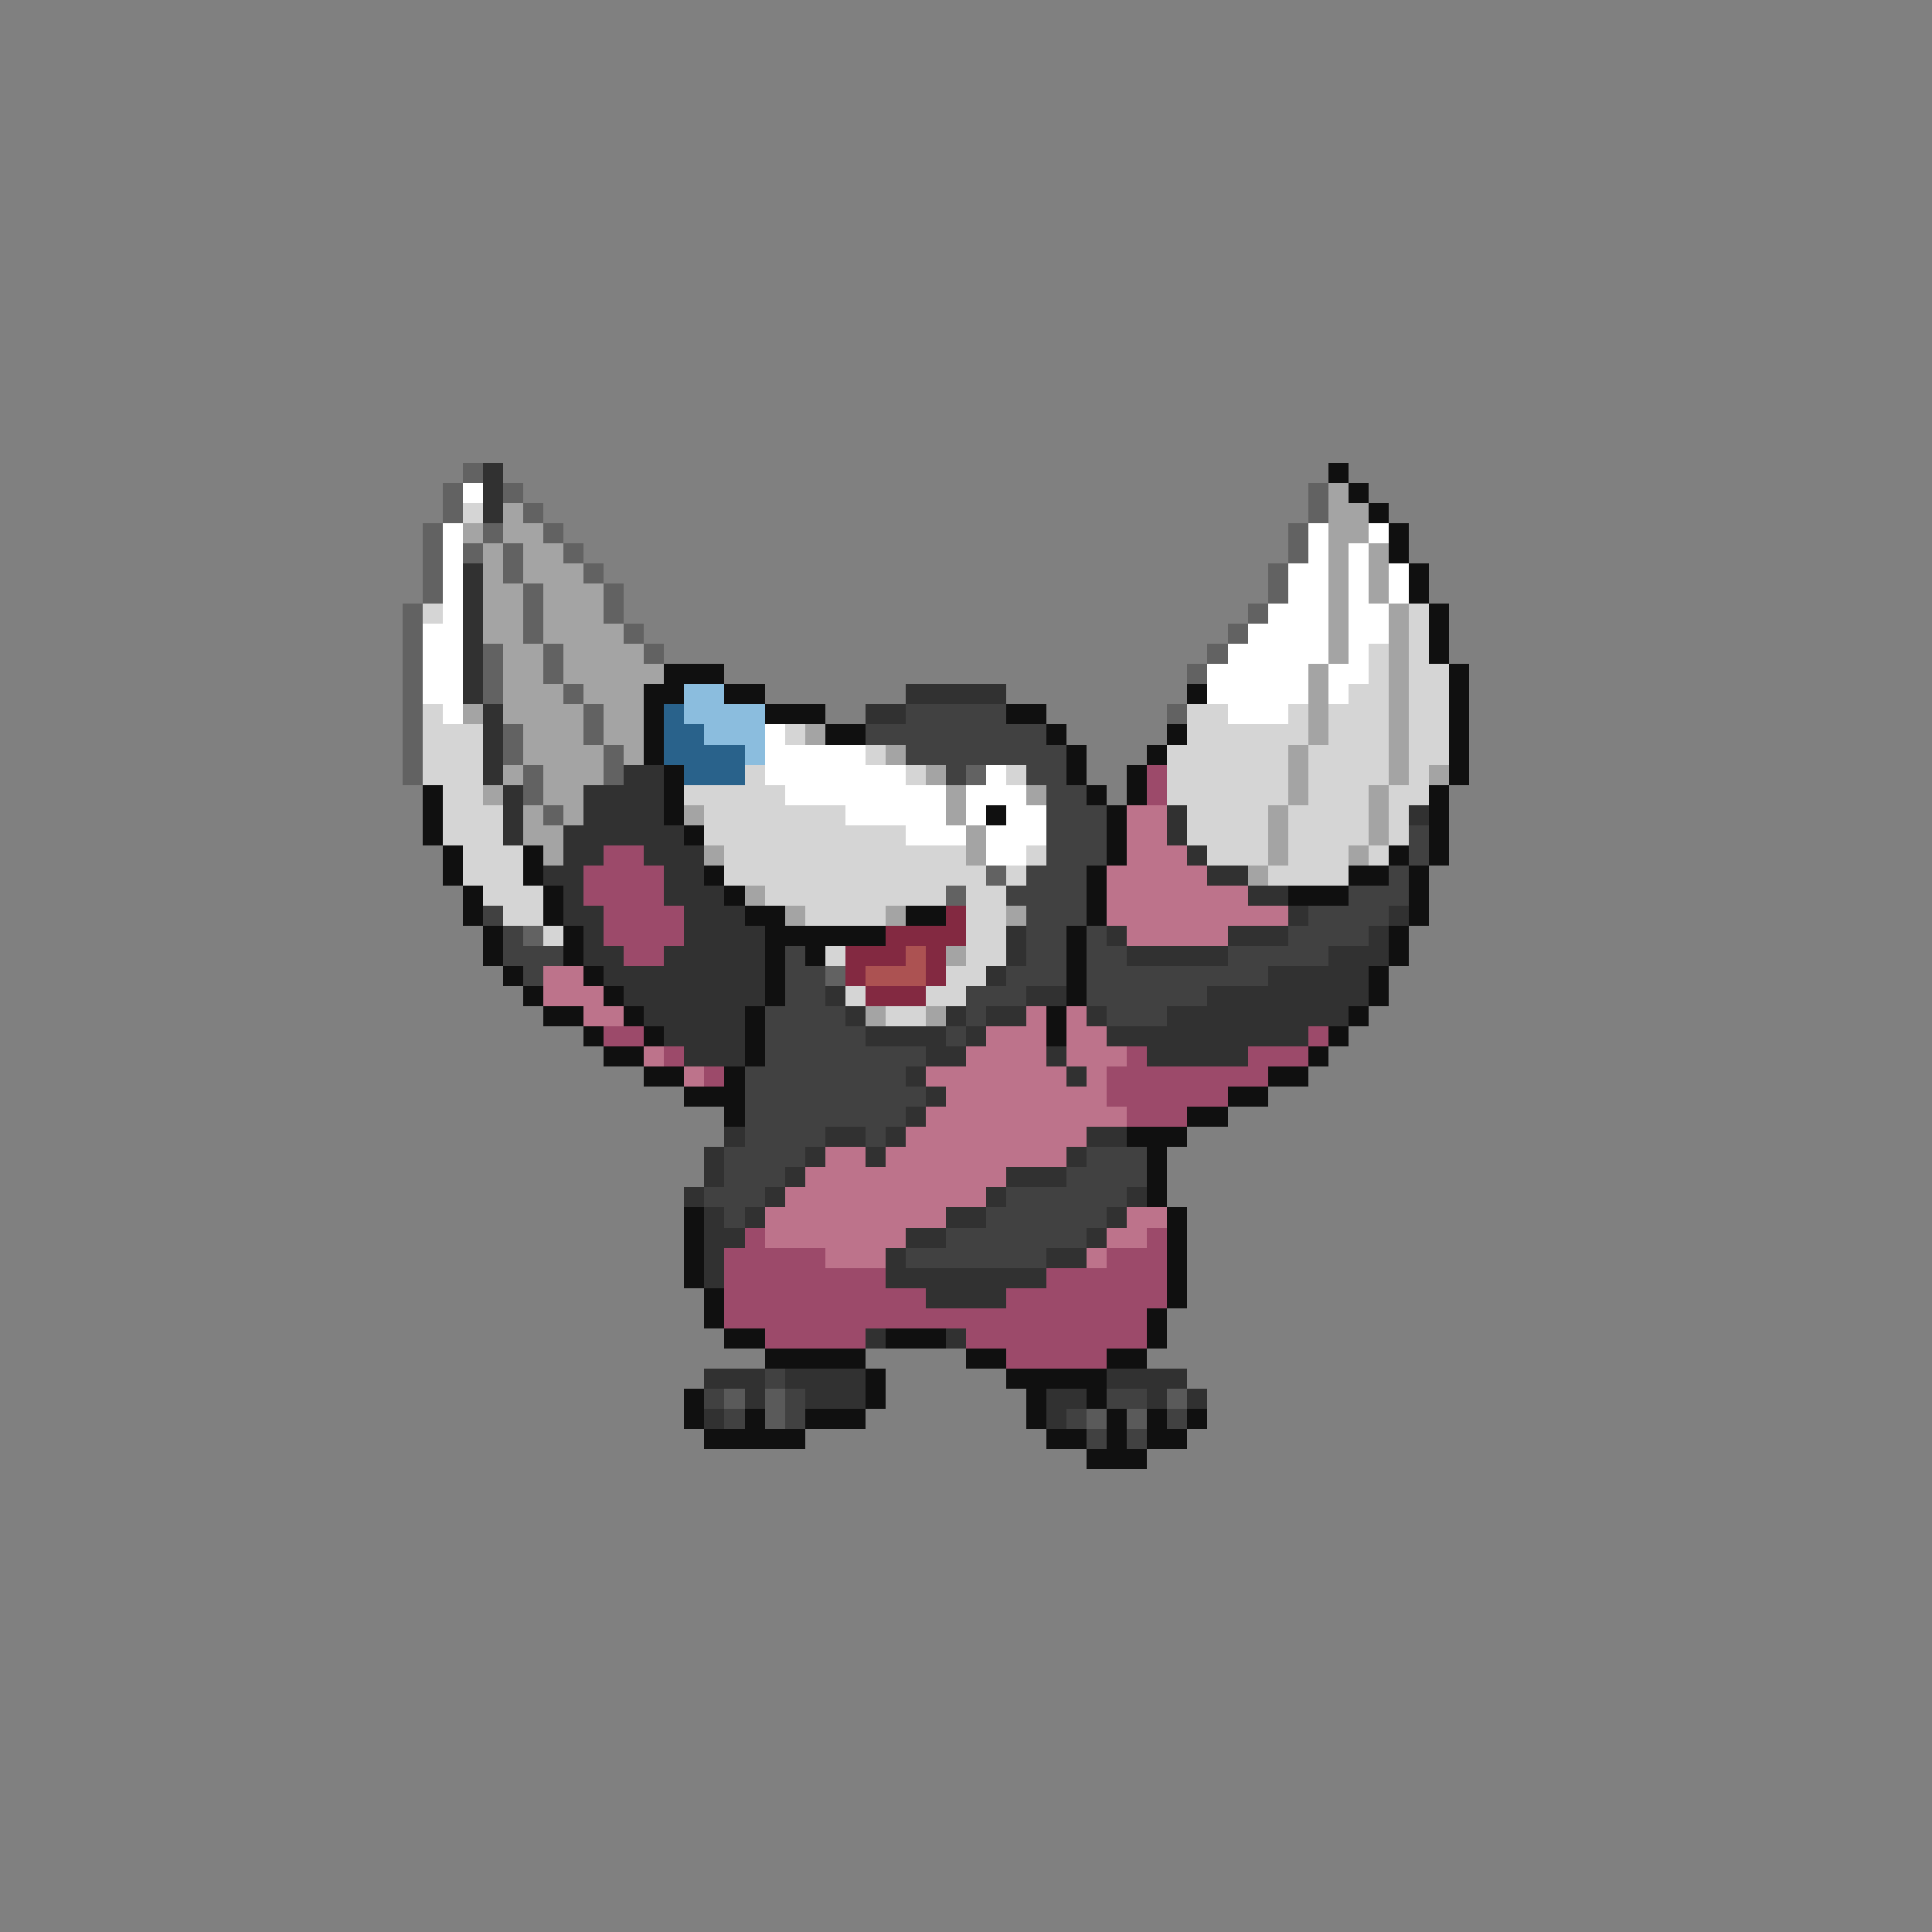<svg xmlns="http://www.w3.org/2000/svg" viewBox="0 -0.5 96 96" shape-rendering="crispEdges">
<rect x="0" y="-0.5" width="96" height="96" fill="#808080" stroke="none"/>
<path stroke="#626262" d="M23 23h1M22 24h1M25 24h1M65 24h1M22 25h1M26 25h1M65 25h1M21 26h1M24 26h1M27 26h1M64 26h1M21 27h1M23 27h1M25 27h1M28 27h1M64 27h1M21 28h1M25 28h1M29 28h1M63 28h1M21 29h1M26 29h1M30 29h1M63 29h1M20 30h1M26 30h1M30 30h1M62 30h1M20 31h1M26 31h1M31 31h1M61 31h1M20 32h1M24 32h1M27 32h1M32 32h1M60 32h1M20 33h1M24 33h1M27 33h1M59 33h1M20 34h1M24 34h1M28 34h1M20 35h1M29 35h1M58 35h1M20 36h1M25 36h1M29 36h1M20 37h1M25 37h1M30 37h1M20 38h1M26 38h1M30 38h1M48 38h1M26 39h1M27 40h1M49 43h1M47 44h1M26 46h1M41 48h1" />
<path stroke="#313131" d="M24 23h1M24 24h1M24 25h1M23 28h1M23 29h1M23 30h1M23 31h1M23 32h1M23 33h1M23 34h1M45 34h5M24 35h1M43 35h2M24 36h1M24 37h1M24 38h1M31 38h2M25 39h1M29 39h4M25 40h1M29 40h4M58 40h1M70 40h1M25 41h1M28 41h6M58 41h1M28 42h2M32 42h3M59 42h1M27 43h2M33 43h2M60 43h2M28 44h1M33 44h3M62 44h2M28 45h2M34 45h3M64 45h1M69 45h1M29 46h1M34 46h4M50 46h1M55 46h1M61 46h3M68 46h1M29 47h2M33 47h5M50 47h1M56 47h5M66 47h3M30 48h8M49 48h1M63 48h5M31 49h7M41 49h1M51 49h2M60 49h8M32 50h5M42 50h1M47 50h1M49 50h2M54 50h1M58 50h9M33 51h4M43 51h4M48 51h1M55 51h10M34 52h3M46 52h2M52 52h1M57 52h5M45 53h1M53 53h1M46 54h1M45 55h1M36 56h1M41 56h2M44 56h1M54 56h2M35 57h1M40 57h1M43 57h1M53 57h1M35 58h1M39 58h1M50 58h3M34 59h1M38 59h1M49 59h1M56 59h1M35 60h1M37 60h1M47 60h2M55 60h1M35 61h2M45 61h2M54 61h1M35 62h1M44 62h1M52 62h2M35 63h1M44 63h8M46 64h4M43 66h1M47 66h1M35 68h3M39 68h4M55 68h4M37 69h1M40 69h3M52 69h2M57 69h1M59 69h1M35 70h1M52 70h1" />
<path stroke="#101010" d="M66 23h1M67 24h1M68 25h1M69 26h1M69 27h1M70 28h1M70 29h1M71 30h1M71 31h1M71 32h1M33 33h3M72 33h1M32 34h2M36 34h2M59 34h1M72 34h1M32 35h1M38 35h3M50 35h2M72 35h1M32 36h1M41 36h2M52 36h1M58 36h1M72 36h1M32 37h1M53 37h1M57 37h1M72 37h1M33 38h1M53 38h1M56 38h1M72 38h1M21 39h1M33 39h1M54 39h1M56 39h1M71 39h1M21 40h1M33 40h1M49 40h1M55 40h1M71 40h1M21 41h1M34 41h1M55 41h1M71 41h1M22 42h1M26 42h1M55 42h1M69 42h1M71 42h1M22 43h1M26 43h1M35 43h1M54 43h1M67 43h2M70 43h1M23 44h1M27 44h1M36 44h1M54 44h1M64 44h3M70 44h1M23 45h1M27 45h1M37 45h2M45 45h2M54 45h1M70 45h1M24 46h1M28 46h1M38 46h6M53 46h1M69 46h1M24 47h1M28 47h1M38 47h1M40 47h1M53 47h1M69 47h1M25 48h1M29 48h1M38 48h1M53 48h1M68 48h1M26 49h1M30 49h1M38 49h1M53 49h1M68 49h1M27 50h2M31 50h1M37 50h1M52 50h1M67 50h1M29 51h1M32 51h1M37 51h1M52 51h1M66 51h1M30 52h2M37 52h1M65 52h1M32 53h2M36 53h1M63 53h2M34 54h3M61 54h2M36 55h1M59 55h2M56 56h3M57 57h1M57 58h1M57 59h1M34 60h1M58 60h1M34 61h1M58 61h1M34 62h1M58 62h1M34 63h1M58 63h1M35 64h1M58 64h1M35 65h1M57 65h1M36 66h2M44 66h3M57 66h1M38 67h5M48 67h2M55 67h2M43 68h1M50 68h5M34 69h1M43 69h1M51 69h1M54 69h1M34 70h1M37 70h1M40 70h3M51 70h1M55 70h1M57 70h1M59 70h1M35 71h5M52 71h2M55 71h1M57 71h2M54 72h3" />
<path stroke="#ffffff" d="M23 24h1M22 26h1M65 26h1M68 26h1M22 27h1M65 27h1M67 27h1M22 28h1M64 28h2M67 28h1M69 28h1M22 29h1M64 29h2M67 29h1M69 29h1M22 30h1M63 30h3M67 30h2M21 31h2M62 31h4M67 31h2M21 32h2M61 32h5M67 32h1M21 33h2M60 33h5M66 33h2M21 34h2M60 34h5M66 34h1M22 35h1M61 35h3M38 36h1M38 37h5M38 38h7M49 38h1M39 39h8M48 39h3M42 40h5M48 40h1M50 40h2M45 41h3M49 41h3M49 42h2" />
<path stroke="#a4a4a4" d="M66 24h1M25 25h1M66 25h2M23 26h1M25 26h2M66 26h2M24 27h1M26 27h2M66 27h1M68 27h1M24 28h1M26 28h3M66 28h1M68 28h1M24 29h2M27 29h3M66 29h1M68 29h1M24 30h2M27 30h3M66 30h1M69 30h1M24 31h2M27 31h4M66 31h1M69 31h1M25 32h2M28 32h4M66 32h1M69 32h1M25 33h2M28 33h5M65 33h1M69 33h1M25 34h3M29 34h3M65 34h1M69 34h1M23 35h1M25 35h4M30 35h2M65 35h1M69 35h1M26 36h3M30 36h2M40 36h1M65 36h1M69 36h1M26 37h4M31 37h1M44 37h1M64 37h1M69 37h1M25 38h1M27 38h3M46 38h1M64 38h1M69 38h1M71 38h1M24 39h1M27 39h2M47 39h1M51 39h1M64 39h1M68 39h1M26 40h1M28 40h1M34 40h1M47 40h1M63 40h1M68 40h1M26 41h2M48 41h1M63 41h1M68 41h1M27 42h1M35 42h1M48 42h1M63 42h1M67 42h1M62 43h1M37 44h1M39 45h1M44 45h1M50 45h1M47 47h1M43 50h1M46 50h1" />
<path stroke="#d5d5d5" d="M23 25h1M21 30h1M70 30h1M70 31h1M68 32h1M70 32h1M68 33h1M70 33h2M67 34h2M70 34h2M21 35h1M59 35h2M64 35h1M66 35h3M70 35h2M21 36h3M39 36h1M59 36h6M66 36h3M70 36h2M21 37h3M43 37h1M58 37h6M65 37h4M70 37h2M21 38h3M37 38h1M45 38h1M50 38h1M58 38h6M65 38h4M70 38h1M22 39h2M34 39h5M58 39h6M65 39h3M69 39h2M22 40h3M35 40h7M59 40h4M64 40h4M69 40h1M22 41h3M35 41h10M59 41h4M64 41h4M69 41h1M23 42h3M36 42h12M51 42h1M60 42h3M64 42h3M68 42h1M23 43h3M36 43h13M50 43h1M63 43h4M24 44h3M38 44h9M48 44h2M25 45h2M40 45h4M48 45h2M27 46h1M48 46h2M41 47h1M48 47h2M47 48h2M42 49h1M46 49h2M44 50h2" />
<path stroke="#8bbdde" d="M34 34h2M34 35h4M35 36h3M37 37h1" />
<path stroke="#29628b" d="M33 35h1M33 36h2M33 37h4M34 38h3" />
<path stroke="#414141" d="M45 35h5M43 36h9M45 37h8M47 38h1M51 38h2M52 39h2M52 40h3M52 41h3M70 41h1M52 42h3M70 42h1M51 43h3M69 43h1M50 44h4M67 44h3M24 45h1M51 45h3M65 45h4M25 46h1M51 46h2M54 46h1M64 46h4M25 47h3M39 47h1M51 47h2M54 47h2M61 47h5M26 48h1M39 48h2M50 48h3M54 48h9M39 49h2M48 49h3M54 49h6M38 50h4M48 50h1M55 50h3M38 51h5M47 51h1M38 52h8M37 53h8M37 54h9M37 55h8M37 56h4M43 56h1M36 57h4M54 57h3M36 58h3M53 58h4M35 59h3M50 59h6M36 60h1M49 60h6M47 61h7M45 62h7M38 68h1M35 69h1M39 69h1M55 69h2M36 70h1M39 70h1M53 70h1M58 70h1M54 71h1M56 71h1" />
<path stroke="#9c4a6a" d="M57 38h1M57 39h1M30 42h2M29 43h4M29 44h4M30 45h4M30 46h4M31 47h2M30 51h2M65 51h1M33 52h1M56 52h1M62 52h3M35 53h1M55 53h8M55 54h6M56 55h3M37 61h1M57 61h1M36 62h5M55 62h3M36 63h8M52 63h6M36 64h10M50 64h8M36 65h21M38 66h5M48 66h9M50 67h5" />
<path stroke="#bd738b" d="M56 40h2M56 41h2M56 42h3M55 43h5M55 44h7M55 45h9M56 46h5M27 48h2M27 49h3M29 50h2M51 50h1M53 50h1M49 51h3M53 51h2M32 52h1M48 52h4M53 52h3M34 53h1M46 53h7M54 53h1M47 54h8M46 55h10M45 56h9M41 57h2M44 57h9M40 58h10M39 59h10M38 60h9M56 60h2M38 61h7M55 61h2M41 62h3M54 62h1" />
<path stroke="#832941" d="M47 45h1M44 46h4M42 47h3M46 47h1M42 48h1M46 48h1M43 49h3" />
<path stroke="#ac5252" d="M45 47h1M43 48h3" />
<path stroke="#5a5a5a" d="M36 69h1M38 69h1M58 69h1M38 70h1M54 70h1M56 70h1" />
</svg>